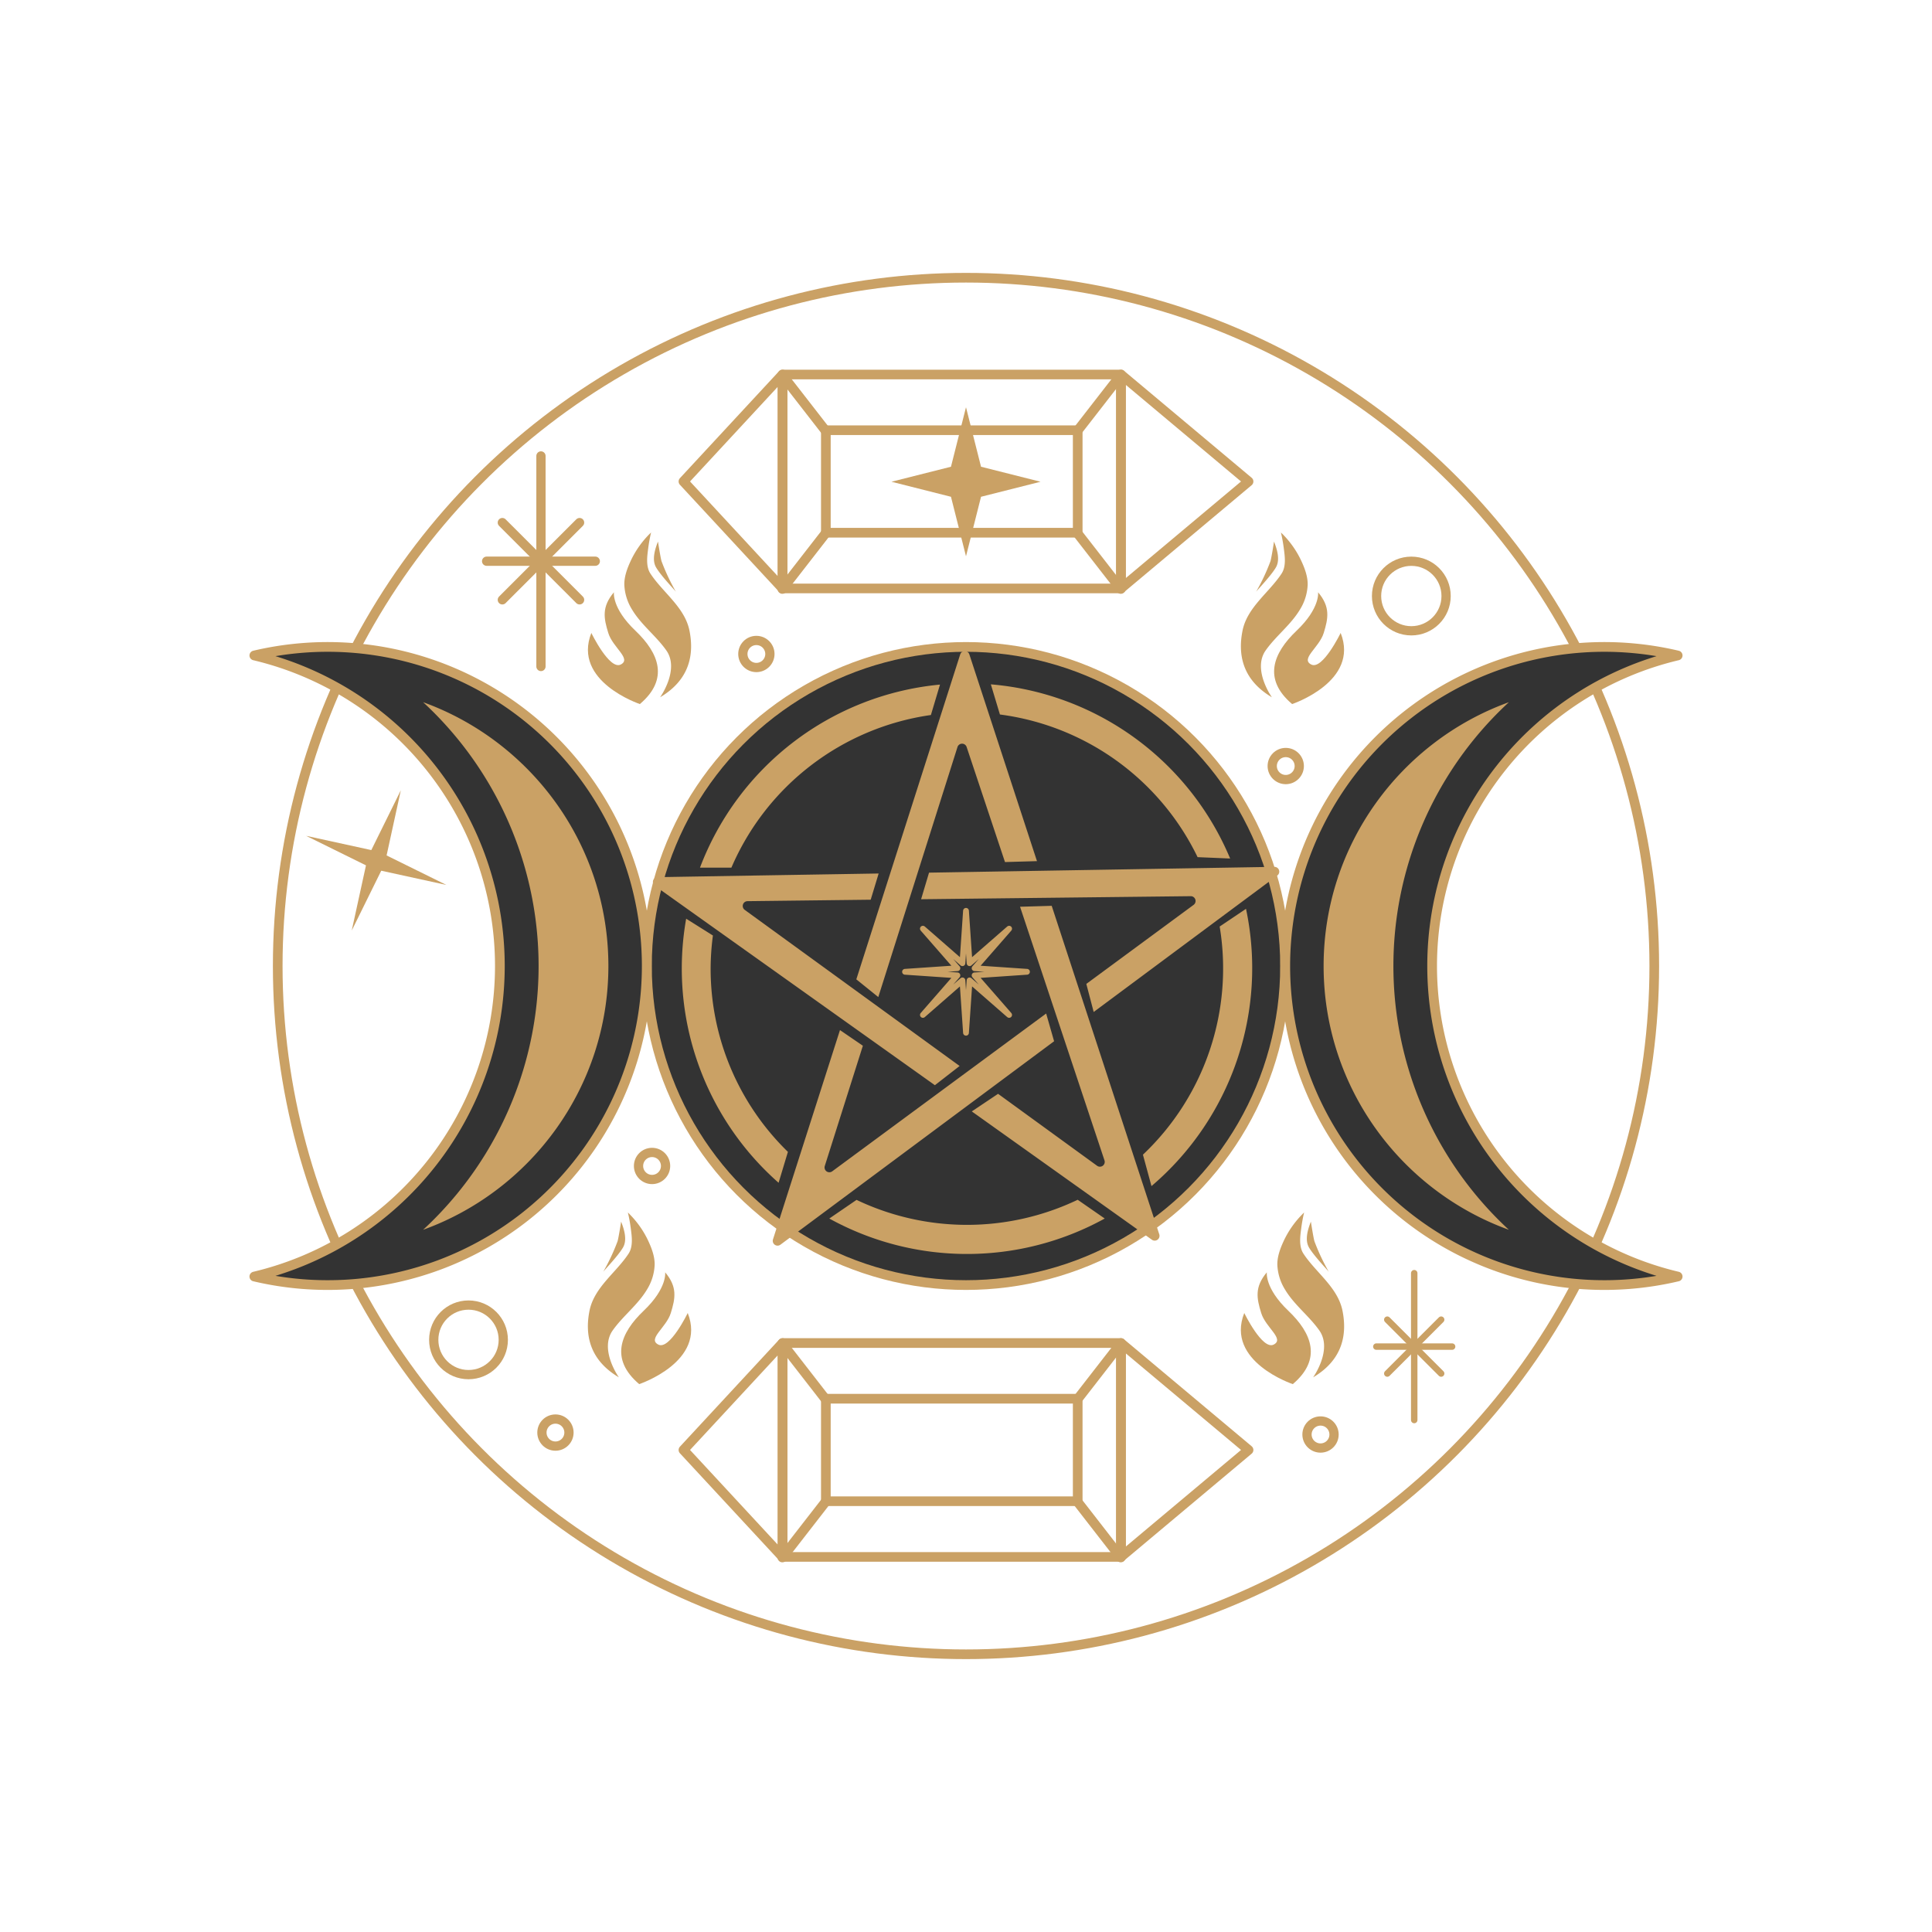 <svg id="Layer_1" data-name="Layer 1" xmlns="http://www.w3.org/2000/svg" viewBox="0 0 1000 1000"><defs><style>.cls-1,.cls-2,.cls-3,.cls-6{fill:none;}.cls-1,.cls-2,.cls-3,.cls-4,.cls-6,.cls-7{stroke:#caa165;}.cls-1,.cls-2,.cls-3,.cls-6,.cls-7{stroke-linecap:round;}.cls-1,.cls-6,.cls-7{stroke-linejoin:round;}.cls-1{stroke-width:5px;}.cls-2,.cls-3,.cls-4{stroke-miterlimit:10;}.cls-2{stroke-width:4.79px;}.cls-3{stroke-width:3.34px;}.cls-4,.cls-7{fill:#333;}.cls-4{stroke-width:5.03px;}.cls-5{fill:#caa165;}.cls-6{stroke-width:3px;}.cls-7{stroke-width:5.03px;}</style></defs><title>occult-icons</title><circle class="cls-1" cx="500" cy="500" r="356.25"/><line class="cls-2" x1="280" y1="236" x2="280" y2="344.97"/><line class="cls-2" x1="251.88" y1="290.48" x2="308.12" y2="290.48"/><line class="cls-2" x1="299.99" y1="270.49" x2="260.01" y2="310.47"/><line class="cls-2" x1="299.99" y1="310.47" x2="260.01" y2="270.49"/><line class="cls-3" x1="732" y1="659" x2="732" y2="735"/><line class="cls-3" x1="712.39" y1="697" x2="751.61" y2="697"/><line class="cls-3" x1="745.94" y1="683.06" x2="718.06" y2="710.94"/><line class="cls-3" x1="745.94" y1="710.94" x2="718.06" y2="683.06"/><circle class="cls-4" cx="500" cy="500" r="165.15"/><g id="layer1"><path id="path3019" class="cls-5" d="M497,338.73,443.23,506.91l11.37,9.17,41-129.44a2.49,2.49,0,0,1,4.73,0l19.85,59.56,16.56-.48-35-107A2.49,2.49,0,0,0,497,338.73Zm15.86,15.49,4.7,15.6a132.71,132.71,0,0,1,102.31,73.84l16.85.71A147.65,147.65,0,0,0,512.9,354.22Zm-26.32.12a147.72,147.72,0,0,0-124.23,94.75h16.26a132.72,132.72,0,0,1,103.26-79Zm173,94.34-178.67,3-4.11,13.76,139.56-1.58a2.49,2.49,0,0,1,1.5,4.49l-55.54,40.92,3.81,14.53,95-70.6A2.49,2.49,0,0,0,659.53,448.68Zm-204.75,3.44L340.38,454a2.49,2.49,0,0,0-1.4,4.51L483.9,561.7l12.8-9.95L385.46,470.94a2.49,2.49,0,0,1,1.43-4.5l63.78-.75Zm89.57,16.73-16.38.48,43.7,131.28a2.49,2.49,0,0,1-3.82,2.8L516.6,566.16,503,575.27l93.23,66.42a2.49,2.49,0,0,0,3.81-2.8Zm100.58,1.55-13.64,9.17a132.68,132.68,0,0,1-39.72,118.09L596,613.92A148.18,148.18,0,0,0,644.93,470.4Zm-289.78,5.12A147.74,147.74,0,0,0,403,612.2l4.82-16a132.18,132.18,0,0,1-40-94.87A134,134,0,0,1,369,484.22ZM541.49,524.6,430.75,606.28a2.49,2.49,0,0,1-3.85-2.75l19.72-62.26-11.85-8.1L400.09,641.51a2.49,2.49,0,0,0,3.85,2.75L545.6,538.95ZM557.81,621a132.91,132.91,0,0,1-114.46.06l-14.11,9.65a147.69,147.69,0,0,0,142.57,0Z"/></g><rect class="cls-1" x="437.28" y="662.92" width="110.71" height="175.16" transform="translate(1243.14 257.87) rotate(90)"/><rect class="cls-1" x="427.45" y="723.98" width="130.36" height="53.05" transform="translate(985.27 1501) rotate(180)"/><polygon class="cls-1" points="646.25 750.5 580.21 695.15 580.21 805.86 646.25 750.5"/><polygon class="cls-1" points="353.75 750.5 405.05 805.86 405.05 695.15 353.75 750.5"/><line class="cls-1" x1="580.11" y1="695.43" x2="557.71" y2="724.27"/><line class="cls-1" x1="580.11" y1="806.15" x2="557.71" y2="777.31"/><line class="cls-1" x1="404.95" y1="695.43" x2="427.35" y2="724.27"/><line class="cls-1" x1="427.35" y1="777.31" x2="404.95" y2="806.15"/><rect class="cls-1" x="437.28" y="161.63" width="110.71" height="175.16" transform="translate(741.84 -243.42) rotate(90)"/><rect class="cls-1" x="427.45" y="222.69" width="130.36" height="53.05" transform="translate(985.27 498.42) rotate(180)"/><polygon class="cls-1" points="646.25 249.21 580.21 193.85 580.21 304.57 646.25 249.21"/><polygon class="cls-1" points="353.75 249.21 405.05 304.57 405.05 193.85 353.75 249.21"/><line class="cls-1" x1="580.11" y1="194.14" x2="557.71" y2="222.97"/><line class="cls-1" x1="580.11" y1="304.85" x2="557.71" y2="276.02"/><line class="cls-1" x1="404.95" y1="194.14" x2="427.35" y2="222.97"/><line class="cls-1" x1="427.35" y1="276.02" x2="404.95" y2="304.85"/><path class="cls-5" d="M675,627.6a80,80,0,0,0-1.49,8.21c-.55,4.16-1.29,9.35,1.14,13.07,6.4,9.79,17.8,17.44,20.22,29.55,2.34,11.68.58,25.12-15.19,34.47,0,0,10.22-14.31,3.21-24.25-5.34-7.57-13-13.2-17.79-21.22a26.37,26.37,0,0,1-3.95-12.78c-.08-4.12,1.45-8.31,3.14-12a49,49,0,0,1,9.91-14.26C674.45,628.11,674.71,627.84,675,627.6Z"/><path class="cls-5" d="M678.51,632.32s1.34,8.63,1.86,10.22a107,107,0,0,0,7.44,15.8c-.56-.9-7.5-8-10.22-12.55C675.37,642.1,676.65,637,678.51,632.32Z"/><path class="cls-5" d="M655.71,658.56s-1.17,8.18,11.1,19.86,17.53,25.12,2.34,38c0,0-35.05-11.68-25.12-36.81,0,0,9.35,19.28,15.19,16.36s-4.09-8.76-6.43-16.36S649.28,666.16,655.71,658.56Z"/><path class="cls-5" d="M325,627.6a80,80,0,0,1,1.49,8.21c.55,4.16,1.29,9.35-1.14,13.07-6.4,9.79-17.8,17.44-20.22,29.55-2.34,11.68-.58,25.12,15.19,34.47,0,0-10.22-14.31-3.21-24.25,5.34-7.57,13-13.2,17.79-21.22a26.37,26.37,0,0,0,3.95-12.78c.08-4.12-1.45-8.31-3.14-12a49,49,0,0,0-9.91-14.26C325.55,628.11,325.29,627.84,325,627.6Z"/><path class="cls-5" d="M321.49,632.32s-1.34,8.63-1.86,10.22a107,107,0,0,1-7.44,15.8c.56-.9,7.5-8,10.22-12.55C324.63,642.1,323.35,637,321.49,632.32Z"/><path class="cls-5" d="M344.29,658.56s1.17,8.18-11.1,19.86-17.53,25.12-2.34,38c0,0,35.05-11.68,25.12-36.81,0,0-9.35,19.28-15.19,16.36s4.09-8.76,6.43-16.36S350.72,666.16,344.29,658.56Z"/><path class="cls-5" d="M663,275.6a80,80,0,0,1,1.49,8.21c.55,4.16,1.29,9.35-1.14,13.07-6.4,9.79-17.8,17.44-20.22,29.55-2.34,11.68-.58,25.12,15.19,34.47,0,0-10.22-14.31-3.21-24.25,5.34-7.57,13-13.2,17.79-21.22a26.37,26.37,0,0,0,3.95-12.78c.08-4.12-1.45-8.31-3.14-12a49,49,0,0,0-9.91-14.26C663.49,276.11,663.23,275.84,663,275.6Z"/><path class="cls-5" d="M659.43,280.32s-1.34,8.63-1.86,10.22a107,107,0,0,1-7.44,15.8c.56-.9,7.5-8,10.22-12.55C662.57,290.1,661.29,285,659.43,280.32Z"/><path class="cls-5" d="M682.24,306.56s1.17,8.18-11.1,19.86-17.53,25.12-2.34,38c0,0,35.05-11.68,25.12-36.81,0,0-9.35,19.28-15.19,16.36s4.09-8.76,6.43-16.36S688.66,314.16,682.24,306.56Z"/><path class="cls-5" d="M337,275.6a80,80,0,0,0-1.49,8.21c-.55,4.16-1.29,9.35,1.14,13.07,6.4,9.79,17.8,17.44,20.22,29.55,2.34,11.68.58,25.12-15.19,34.47,0,0,10.22-14.31,3.21-24.25-5.34-7.57-13-13.2-17.79-21.22a26.37,26.37,0,0,1-3.95-12.78c-.08-4.12,1.45-8.31,3.14-12a49,49,0,0,1,9.91-14.26C336.51,276.11,336.77,275.84,337,275.6Z"/><path class="cls-5" d="M340.57,280.32s1.34,8.63,1.86,10.22a107,107,0,0,0,7.44,15.8c-.56-.9-7.5-8-10.22-12.55C337.43,290.1,338.71,285,340.57,280.32Z"/><path class="cls-5" d="M317.76,306.56s-1.17,8.18,11.1,19.86,17.53,25.12,2.34,38c0,0-35.05-11.68-25.12-36.81,0,0,9.35,19.28,15.19,16.36s-4.09-8.76-6.43-16.36S311.34,314.16,317.76,306.56Z"/><circle class="cls-2" cx="242.5" cy="693.5" r="18"/><circle class="cls-2" cx="730.5" cy="308.5" r="18"/><circle class="cls-2" cx="287.5" cy="741.5" r="7"/><circle class="cls-2" cx="337.5" cy="603.5" r="7"/><circle class="cls-2" cx="665.5" cy="396.5" r="7"/><circle class="cls-2" cx="683.5" cy="742.5" r="7"/><circle class="cls-2" cx="391.5" cy="338.5" r="7"/><polygon class="cls-5" points="500 210.78 507.78 241.58 538.58 249.35 507.78 257.13 500 287.93 492.22 257.13 461.42 249.35 492.22 241.58 500 210.78"/><polygon class="cls-5" points="182.06 481.64 189.43 447.91 158.46 432.63 192.19 440 207.47 409.04 200.1 442.77 231.06 458.05 197.33 450.68 182.06 481.64"/><polygon class="cls-6" points="500 471.44 501.85 498.55 522.32 480.69 504.45 501.15 531.56 503 504.45 504.85 522.32 525.32 501.85 507.45 500 534.56 498.15 507.45 477.69 525.32 495.55 504.85 468.44 503 495.55 501.15 477.69 480.69 498.15 498.55 500 471.44"/><path class="cls-7" d="M258.73,500A165.21,165.21,0,0,0,131.65,339.27a165.15,165.15,0,1,1,0,321.46A165.21,165.21,0,0,0,258.73,500Z"/><path class="cls-5" d="M219,636.54a185.84,185.84,0,0,0,0-273.09c55.87,20.21,95.9,73.79,95.9,136.54S274.83,616.34,219,636.54Z"/><path class="cls-7" d="M741.27,500A165.21,165.21,0,0,1,868.35,339.27a165.15,165.15,0,1,0,0,321.46A165.21,165.21,0,0,1,741.27,500Z"/><path class="cls-5" d="M781,636.54c-55.87-20.21-95.9-73.79-95.9-136.54s40-116.34,95.9-136.54a185.84,185.84,0,0,0,0,273.09Z"/></svg>